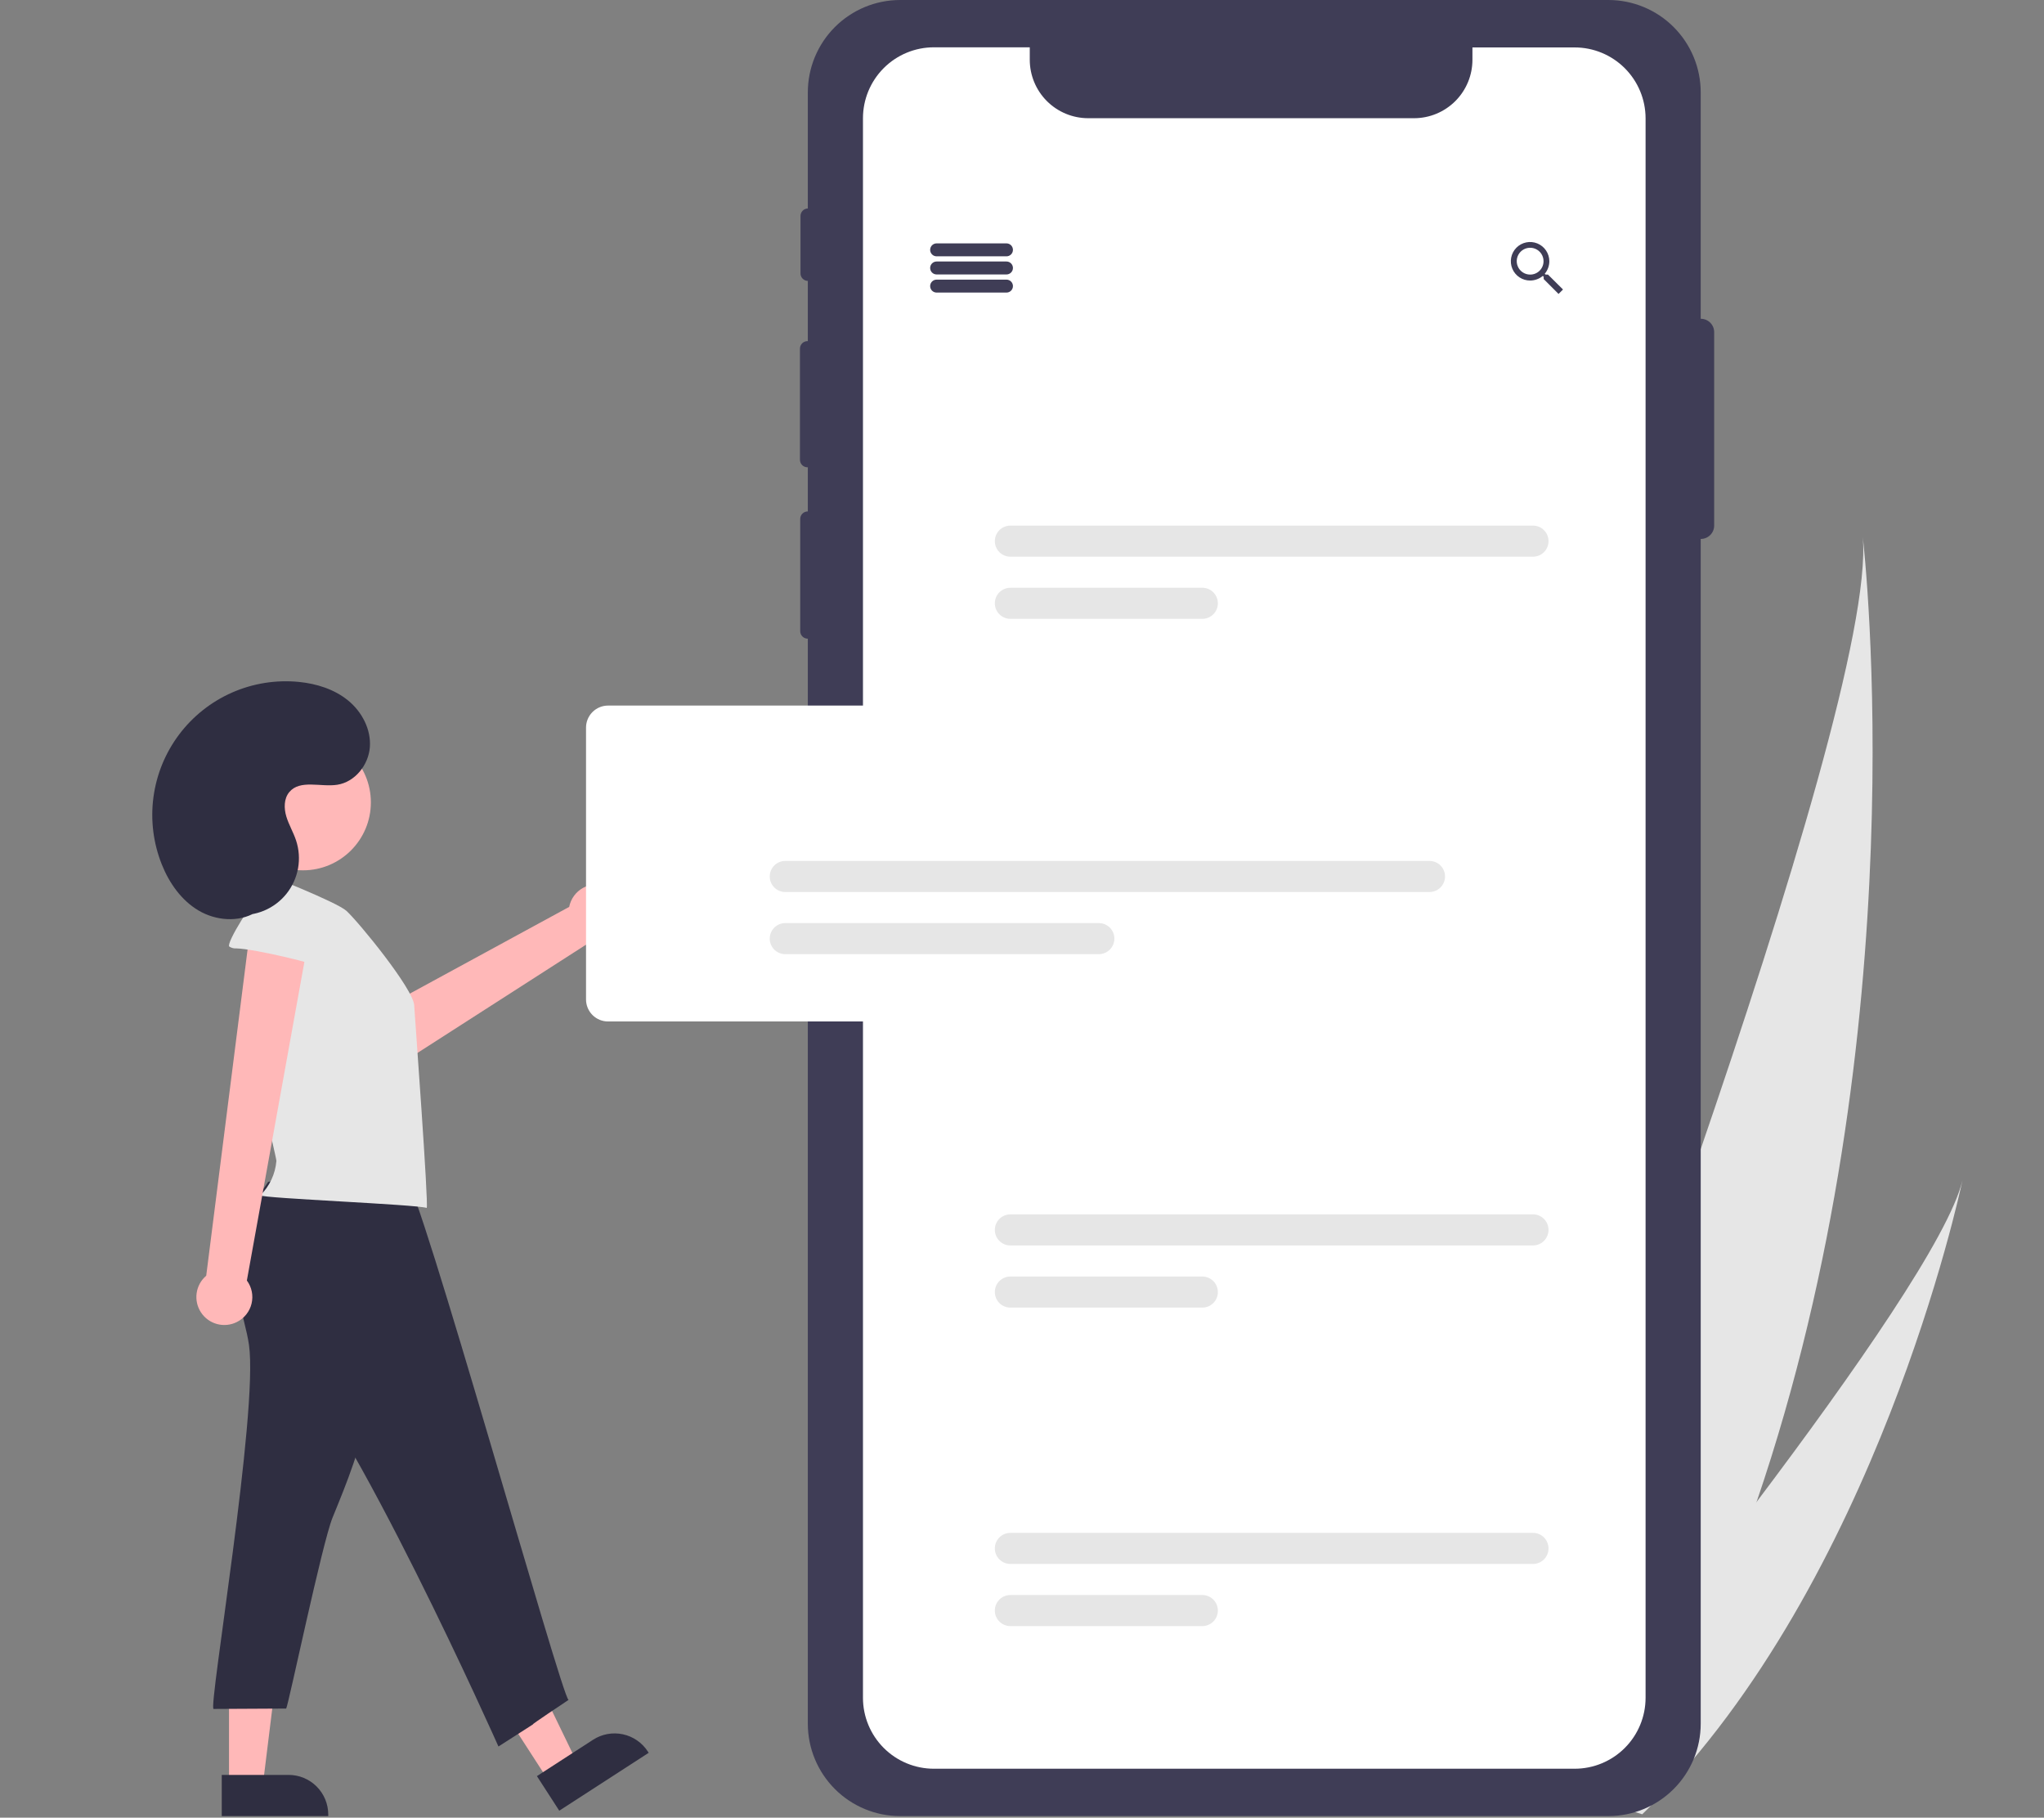 <svg width="676" height="601" viewBox="0 0 676 601" fill="none" xmlns="http://www.w3.org/2000/svg">
<rect x="0" y="0" width="676" height="601" fill="#808080" stroke="none"/>
<g clip-path="url(#clip0_1935_318)">
<path d="M580.952 496.586C569.546 530.011 554.877 563.365 536.085 595.109C535.668 595.824 535.246 596.525 534.821 597.237L488.298 582.511C488.566 581.838 488.859 581.084 489.174 580.261C507.938 531.709 621.15 235.892 616.068 177.567C616.615 182.342 634.326 340.336 580.952 496.586Z" fill="#E6E6E6"/>
<path d="M545.061 597.95C544.428 598.597 543.78 599.238 543.126 599.866L508.226 588.819C508.698 588.248 509.247 587.575 509.879 586.814C520.215 574.185 550.945 536.372 580.952 496.586C613.199 453.831 644.618 408.804 649.021 390.302C648.137 394.51 620.598 522.584 545.061 597.95Z" fill="#E6E6E6"/>
<path d="M562.506 105.402C562.493 105.402 562.481 105.406 562.468 105.407V30.555C562.468 22.452 559.25 14.68 553.523 8.949C547.795 3.219 540.027 0 531.928 0H297.707C289.607 0 281.839 3.219 276.112 8.949C270.384 14.68 267.167 22.452 267.167 30.555V68.928C266.52 68.942 265.905 69.208 265.452 69.671C264.999 70.133 264.746 70.754 264.745 71.401V90.407C264.746 91.055 264.999 91.676 265.452 92.138C265.905 92.6 266.52 92.867 267.167 92.88V112.791H267.043C266.717 112.791 266.395 112.855 266.095 112.98C265.794 113.104 265.521 113.287 265.291 113.517C265.061 113.747 264.879 114.02 264.754 114.321C264.63 114.622 264.565 114.944 264.565 115.27V152.023C264.565 152.349 264.63 152.671 264.754 152.972C264.879 153.273 265.061 153.546 265.291 153.776C265.521 154.006 265.794 154.189 266.095 154.313C266.395 154.438 266.717 154.502 267.043 154.502H267.167V169.099H267.128C266.803 169.099 266.481 169.163 266.18 169.288C265.88 169.412 265.607 169.595 265.377 169.825C265.147 170.055 264.964 170.328 264.84 170.629C264.715 170.93 264.651 171.252 264.651 171.578V208.691C264.651 209.016 264.715 209.339 264.84 209.639C264.964 209.94 265.147 210.213 265.377 210.443C265.607 210.674 265.88 210.856 266.18 210.981C266.481 211.105 266.803 211.169 267.128 211.169H267.167V569.912C267.167 578.016 270.384 585.788 276.112 591.518C281.839 597.248 289.607 600.467 297.707 600.467H531.928C540.027 600.467 547.795 597.248 553.523 591.518C559.25 585.788 562.468 578.016 562.468 569.912V178.187C562.481 178.187 562.493 178.191 562.506 178.191C563.085 178.191 563.659 178.077 564.194 177.855C564.729 177.633 565.216 177.308 565.625 176.898C566.035 176.489 566.36 176.002 566.581 175.467C566.803 174.931 566.917 174.357 566.917 173.778V109.816C566.917 108.645 566.453 107.523 565.625 106.695C564.798 105.867 563.676 105.402 562.506 105.402Z" fill="#3F3D56"/>
<path d="M544.233 39.108V561.351C544.23 567.573 541.758 573.539 537.36 577.938C532.962 582.337 526.997 584.809 520.778 584.809H308.856C302.637 584.809 296.673 582.337 292.275 577.938C287.876 573.539 285.404 567.573 285.402 561.351V39.108C285.402 32.885 287.873 26.916 292.271 22.515C296.67 18.114 302.636 15.642 308.856 15.642H340.569V19.76C340.571 24.884 342.606 29.797 346.228 33.42C349.849 37.044 354.76 39.08 359.882 39.083H467.699C472.814 39.071 477.715 37.03 481.328 33.408C484.941 29.785 486.97 24.877 486.97 19.76V15.684H520.778C526.991 15.684 532.951 18.151 537.348 22.543C541.745 26.934 544.221 32.892 544.233 39.108Z" fill="white"/>
<path d="M200.585 293.039C199.331 292.554 197.987 292.349 196.646 292.44C195.305 292.53 194.001 292.914 192.824 293.564C191.647 294.213 190.628 295.113 189.836 296.2C189.045 297.286 188.501 298.533 188.243 299.853L112.724 340.937L126.002 355.889L196.135 310.857C198.38 311.143 200.651 310.595 202.519 309.318C204.387 308.04 205.721 306.122 206.27 303.925C206.818 301.729 206.542 299.408 205.495 297.402C204.447 295.395 202.7 293.843 200.585 293.039Z" fill="#FFB8B8"/>
<path d="M181.325 588.636L190.735 582.547L171.736 543.333L157.847 552.321L181.325 588.636Z" fill="#FFB8B8"/>
<path d="M214.535 579.544L184.96 598.684L177.569 587.252L196.144 575.23C199.062 573.342 202.609 572.691 206.006 573.42C209.403 574.149 212.372 576.198 214.259 579.117L214.535 579.544Z" fill="#2F2E41"/>
<path d="M75.739 590.053H86.946L92.279 546.803H75.739V590.053Z" fill="#FFB8B8"/>
<path d="M108.56 600.465H73.337V586.849H95.46C97.18 586.849 98.884 587.188 100.473 587.847C102.062 588.505 103.507 589.471 104.723 590.688C105.939 591.905 106.904 593.35 107.563 594.94C108.221 596.53 108.56 598.235 108.56 599.956V600.465Z" fill="#2F2E41"/>
<path d="M332.866 84.751H309.762C309.195 84.751 308.651 84.525 308.249 84.124C307.848 83.722 307.623 83.178 307.623 82.61C307.623 82.043 307.848 81.498 308.249 81.097C308.651 80.695 309.195 80.47 309.762 80.47H332.866C333.433 80.47 333.977 80.695 334.378 81.097C334.78 81.498 335.005 82.043 335.005 82.61C335.005 83.178 334.78 83.722 334.378 84.124C333.977 84.525 333.433 84.751 332.866 84.751Z" fill="#3F3D56"/>
<path d="M332.866 90.744H309.762C309.195 90.744 308.651 90.518 308.249 90.117C307.848 89.715 307.623 89.171 307.623 88.603C307.623 88.036 307.848 87.491 308.249 87.09C308.651 86.688 309.195 86.463 309.762 86.463H332.866C333.433 86.463 333.977 86.688 334.378 87.09C334.78 87.491 335.005 88.036 335.005 88.603C335.005 89.171 334.78 89.715 334.378 90.117C333.977 90.518 333.433 90.744 332.866 90.744Z" fill="#3F3D56"/>
<path d="M332.866 96.737H309.762C309.195 96.737 308.651 96.511 308.249 96.11C307.848 95.708 307.623 95.164 307.623 94.596C307.623 94.028 307.848 93.484 308.249 93.083C308.651 92.681 309.195 92.456 309.762 92.456H332.866C333.433 92.456 333.977 92.681 334.378 93.083C334.78 93.484 335.005 94.028 335.005 94.596C335.005 95.164 334.78 95.708 334.378 96.11C333.977 96.511 333.433 96.737 332.866 96.737Z" fill="#3F3D56"/>
<path d="M511.956 90.786H511.177L510.878 90.538C511.861 89.365 512.401 87.883 512.401 86.352C512.394 85.092 512.014 83.862 511.309 82.819C510.604 81.775 509.605 80.964 508.439 80.488C507.273 80.012 505.993 79.893 504.759 80.145C503.525 80.398 502.394 81.011 501.509 81.906C500.623 82.802 500.023 83.94 499.784 85.177C499.545 86.414 499.678 87.694 500.166 88.855C500.654 90.016 501.475 91.007 502.526 91.701C503.577 92.395 504.81 92.762 506.069 92.756C507.595 92.745 509.07 92.206 510.244 91.232L510.535 91.48V92.268L515.447 97.19L516.919 95.718L511.956 90.786ZM506.069 90.786C505.192 90.79 504.334 90.533 503.603 90.049C502.872 89.564 502.302 88.874 501.963 88.065C501.624 87.256 501.533 86.364 501.701 85.503C501.869 84.642 502.288 83.851 502.905 83.228C503.523 82.605 504.311 82.18 505.17 82.005C506.029 81.831 506.921 81.915 507.732 82.248C508.543 82.581 509.238 83.146 509.727 83.874C510.217 84.601 510.481 85.457 510.484 86.335L510.484 86.352C510.487 86.931 510.377 87.505 510.158 88.041C509.94 88.577 509.618 89.065 509.211 89.477C508.805 89.889 508.321 90.216 507.787 90.441C507.254 90.666 506.682 90.783 506.103 90.786C506.092 90.786 506.08 90.787 506.069 90.786Z" fill="#3F3D56"/>
<path d="M379.934 163.515H338.428C335.931 163.515 333.537 162.523 331.772 160.757C330.007 158.991 329.015 156.595 329.015 154.098C329.015 151.6 330.007 149.205 331.772 147.438C333.537 145.672 335.931 144.68 338.428 144.68H379.934C382.43 144.68 384.824 145.672 386.589 147.438C388.355 149.205 389.346 151.6 389.346 154.098C389.346 156.595 388.355 158.991 386.589 160.757C384.824 162.523 382.43 163.515 379.934 163.515Z" fill="white"/>
<path d="M507 184.062H334.149C332.788 184.062 331.482 183.521 330.519 182.558C329.556 181.594 329.015 180.288 329.015 178.925C329.015 177.563 329.556 176.256 330.519 175.293C331.482 174.33 332.788 173.789 334.149 173.789H507C508.362 173.789 509.668 174.33 510.63 175.293C511.593 176.256 512.134 177.563 512.134 178.925C512.134 180.288 511.593 181.594 510.63 182.558C509.668 183.521 508.362 184.062 507 184.062Z" fill="#E6E6E6"/>
<path d="M397.642 204.61H334.149C332.788 204.61 331.482 204.068 330.519 203.105C329.556 202.142 329.015 200.835 329.015 199.473C329.015 198.11 329.556 196.804 330.519 195.84C331.482 194.877 332.788 194.336 334.149 194.336H397.642C399.004 194.336 400.31 194.877 401.273 195.84C402.235 196.804 402.776 198.11 402.776 199.473C402.776 200.835 402.235 202.142 401.273 203.105C400.31 204.068 399.004 204.61 397.642 204.61Z" fill="#E6E6E6"/>
<path d="M379.934 391.247H338.428C335.931 391.247 333.537 390.255 331.772 388.489C330.007 386.723 329.015 384.327 329.015 381.83C329.015 379.332 330.007 376.937 331.772 375.17C333.537 373.404 335.931 372.412 338.428 372.412H379.934C382.43 372.412 384.824 373.404 386.589 375.17C388.355 376.937 389.346 379.332 389.346 381.83C389.346 384.327 388.355 386.723 386.589 388.489C384.824 390.255 382.43 391.247 379.934 391.247Z" fill="white"/>
<path d="M507 411.794H334.149C332.788 411.794 331.482 411.253 330.519 410.29C329.556 409.326 329.015 408.02 329.015 406.657C329.015 405.295 329.556 403.988 330.519 403.025C331.482 402.062 332.788 401.521 334.149 401.521H507C508.362 401.521 509.668 402.062 510.63 403.025C511.593 403.988 512.134 405.295 512.134 406.657C512.134 408.02 511.593 409.326 510.63 410.29C509.668 411.253 508.362 411.794 507 411.794Z" fill="#E6E6E6"/>
<path d="M397.642 432.341H334.149C332.788 432.341 331.482 431.8 330.519 430.837C329.556 429.874 329.015 428.567 329.015 427.205C329.015 425.842 329.556 424.536 330.519 423.572C331.482 422.609 332.788 422.068 334.149 422.068H397.642C399.004 422.068 400.31 422.609 401.273 423.572C402.235 424.536 402.776 425.842 402.776 427.205C402.776 428.567 402.235 429.874 401.273 430.837C400.31 431.8 399.004 432.341 397.642 432.341Z" fill="#E6E6E6"/>
<path d="M379.934 496.552H338.428C335.931 496.552 333.537 495.559 331.772 493.793C330.007 492.027 329.015 489.632 329.015 487.134C329.015 484.636 330.007 482.241 331.772 480.475C333.537 478.709 335.931 477.717 338.428 477.717H379.934C382.43 477.717 384.824 478.709 386.589 480.475C388.355 482.241 389.346 484.636 389.346 487.134C389.346 489.632 388.355 492.027 386.589 493.793C384.824 495.559 382.43 496.552 379.934 496.552Z" fill="white"/>
<path d="M507 517.099H334.149C332.788 517.099 331.482 516.558 330.519 515.594C329.556 514.631 329.015 513.324 329.015 511.962C329.015 510.6 329.556 509.293 330.519 508.33C331.482 507.366 332.788 506.825 334.149 506.825H507C508.362 506.825 509.668 507.366 510.63 508.33C511.593 509.293 512.134 510.6 512.134 511.962C512.134 513.324 511.593 514.631 510.63 515.594C509.668 516.558 508.362 517.099 507 517.099Z" fill="#E6E6E6"/>
<path d="M397.642 537.646H334.149C332.788 537.646 331.482 537.105 330.519 536.141C329.556 535.178 329.015 533.871 329.015 532.509C329.015 531.147 329.556 529.84 330.519 528.877C331.482 527.914 332.788 527.372 334.149 527.372H397.642C399.004 527.372 400.31 527.914 401.273 528.877C402.235 529.84 402.776 531.147 402.776 532.509C402.776 533.871 402.235 535.178 401.273 536.141C400.31 537.105 399.004 537.646 397.642 537.646Z" fill="#E6E6E6"/>
<path d="M531.387 337.738H201.089C199.16 337.736 197.312 336.969 195.948 335.605C194.584 334.24 193.817 332.391 193.815 330.461V240.567C193.817 238.638 194.584 236.788 195.948 235.424C197.311 234.06 199.16 233.292 201.089 233.29H531.387C533.316 233.292 535.164 234.06 536.528 235.424C537.891 236.788 538.659 238.638 538.661 240.567V330.461C538.658 332.391 537.891 334.24 536.528 335.605C535.164 336.969 533.316 337.736 531.387 337.738Z" fill="white"/>
<path d="M82.345 444.687C85.502 466.852 68.782 565.051 70.639 565.042L94.65 564.914C95.506 563.27 106.527 510.284 109.984 501.782C114.81 489.985 119.679 478.042 121.579 465.439C123.367 453.608 122.486 441.553 121.322 429.644C121.376 429.29 121.345 428.928 121.232 428.588C121.119 428.248 120.926 427.94 120.67 427.689C120.415 427.438 120.103 427.252 119.761 427.145C119.419 427.039 119.056 427.015 118.704 427.076L86.487 425.415C79.846 425.073 78.272 423.617 79.282 430.141C79.983 435.013 81.643 439.755 82.345 444.687Z" fill="#2F2E41"/>
<path d="M88.677 390.793C82.131 400.211 75.268 411.049 77.442 422.325C79.093 430.886 85.614 437.521 91.766 443.728C116.359 468.436 164.851 577.456 164.851 577.456C188.253 562.474 164.294 577.884 188.041 562.046C185.936 561.883 138.111 389.877 134.149 389.646C118.122 388.584 104.294 387.018 88.677 390.793Z" fill="#2F2E41"/>
<path d="M114.569 301.157C111.244 298.19 87.878 289.041 87.878 289.041C87.448 288.984 87.013 288.997 86.587 289.08C85.257 289.416 84.651 291.069 84.935 292.406C85.219 293.743 82.888 315.714 82.288 325.705C81.236 343.142 91.499 382.641 91.409 383.848C91.057 388.155 89.172 392.193 86.097 395.228C86.896 396.22 137.665 398.211 141.118 399.387C141.816 398.502 137.187 335.851 136.974 332.311C136.619 326.938 118.959 305.226 114.569 301.157Z" fill="#E6E6E6"/>
<path d="M78.359 437.1C79.562 436.501 80.619 435.645 81.456 434.593C82.293 433.541 82.889 432.318 83.202 431.011C83.516 429.703 83.538 428.343 83.27 427.026C83.001 425.708 82.446 424.466 81.646 423.386L103.066 304.777L83.077 304.514L68.202 421.803C66.478 423.269 65.351 425.317 65.035 427.558C64.72 429.8 65.237 432.079 66.489 433.965C67.741 435.851 69.641 437.211 71.828 437.789C74.016 438.367 76.339 438.122 78.359 437.1Z" fill="#FFB8B8"/>
<path d="M78.186 313.578C77.353 313.639 76.522 313.422 75.825 312.962C74.635 311.943 84.339 296.353 86.256 296.122C92.494 295.403 98.911 295.163 104.961 296.849C111.011 298.536 116.701 302.372 119.405 308.048C120.535 310.411 112.346 322.302 108.623 320.556C104.165 318.467 84.056 313.724 78.186 313.578Z" fill="#E6E6E6"/>
<path d="M100.204 287.763C112.604 287.763 122.656 277.706 122.656 265.299C122.656 252.893 112.604 242.835 100.204 242.835C87.804 242.835 77.751 252.893 77.751 265.299C77.751 277.706 87.804 287.763 100.204 287.763Z" fill="#FFB8B8"/>
<path d="M78.151 302.441C81.271 302.768 84.423 302.307 87.319 301.099C90.214 299.892 92.761 297.978 94.727 295.531C96.692 293.085 98.012 290.184 98.568 287.095C99.123 284.006 98.895 280.827 97.905 277.848C97.011 275.161 95.518 272.697 94.7 269.986C93.881 267.274 93.859 264.068 95.674 261.894C99.225 257.641 106.069 260.316 111.543 259.47C117.376 258.569 121.851 252.97 122.318 247.084C122.784 241.197 119.718 235.372 115.153 231.629C110.587 227.886 104.7 226.044 98.826 225.466C91.282 224.725 83.675 225.939 76.737 228.991C69.798 232.044 63.762 236.833 59.21 242.896C54.657 248.96 51.742 256.094 50.744 263.612C49.746 271.129 50.7 278.777 53.513 285.819C55.967 291.963 59.975 297.684 65.669 301.049C71.362 304.413 78.882 305.06 84.556 301.663" fill="#2F2E41"/>
<path d="M318.556 274.385H261.178C257.534 274.385 254.57 270.16 254.57 264.967C254.57 259.774 257.534 255.55 261.178 255.55H318.556C322.2 255.55 325.165 259.774 325.165 264.967C325.165 270.16 322.2 274.385 318.556 274.385Z" fill="white"/>
<path d="M472.772 294.932H259.704C258.342 294.932 257.036 294.391 256.073 293.427C255.111 292.464 254.57 291.157 254.57 289.795C254.57 288.433 255.111 287.126 256.073 286.163C257.036 285.199 258.342 284.658 259.704 284.658H472.772C474.134 284.658 475.44 285.199 476.403 286.163C477.365 287.126 477.906 288.433 477.906 289.795C477.906 291.157 477.365 292.464 476.403 293.427C475.44 294.391 474.134 294.932 472.772 294.932Z" fill="#E6E6E6"/>
<path d="M363.414 315.479H259.704C258.342 315.479 257.036 314.938 256.073 313.974C255.111 313.011 254.57 311.704 254.57 310.342C254.57 308.98 255.111 307.673 256.073 306.71C257.036 305.747 258.342 305.205 259.704 305.205H363.414C364.776 305.205 366.082 305.747 367.045 306.71C368.008 307.673 368.549 308.98 368.549 310.342C368.549 311.704 368.008 313.011 367.045 313.974C366.082 314.938 364.776 315.479 363.414 315.479Z" fill="#E6E6E6"/>
</g>
<defs>
<clipPath id="clip0_1935_318">
<rect width="676" height="601" fill="white"/>
</clipPath>
</defs>
</svg>
